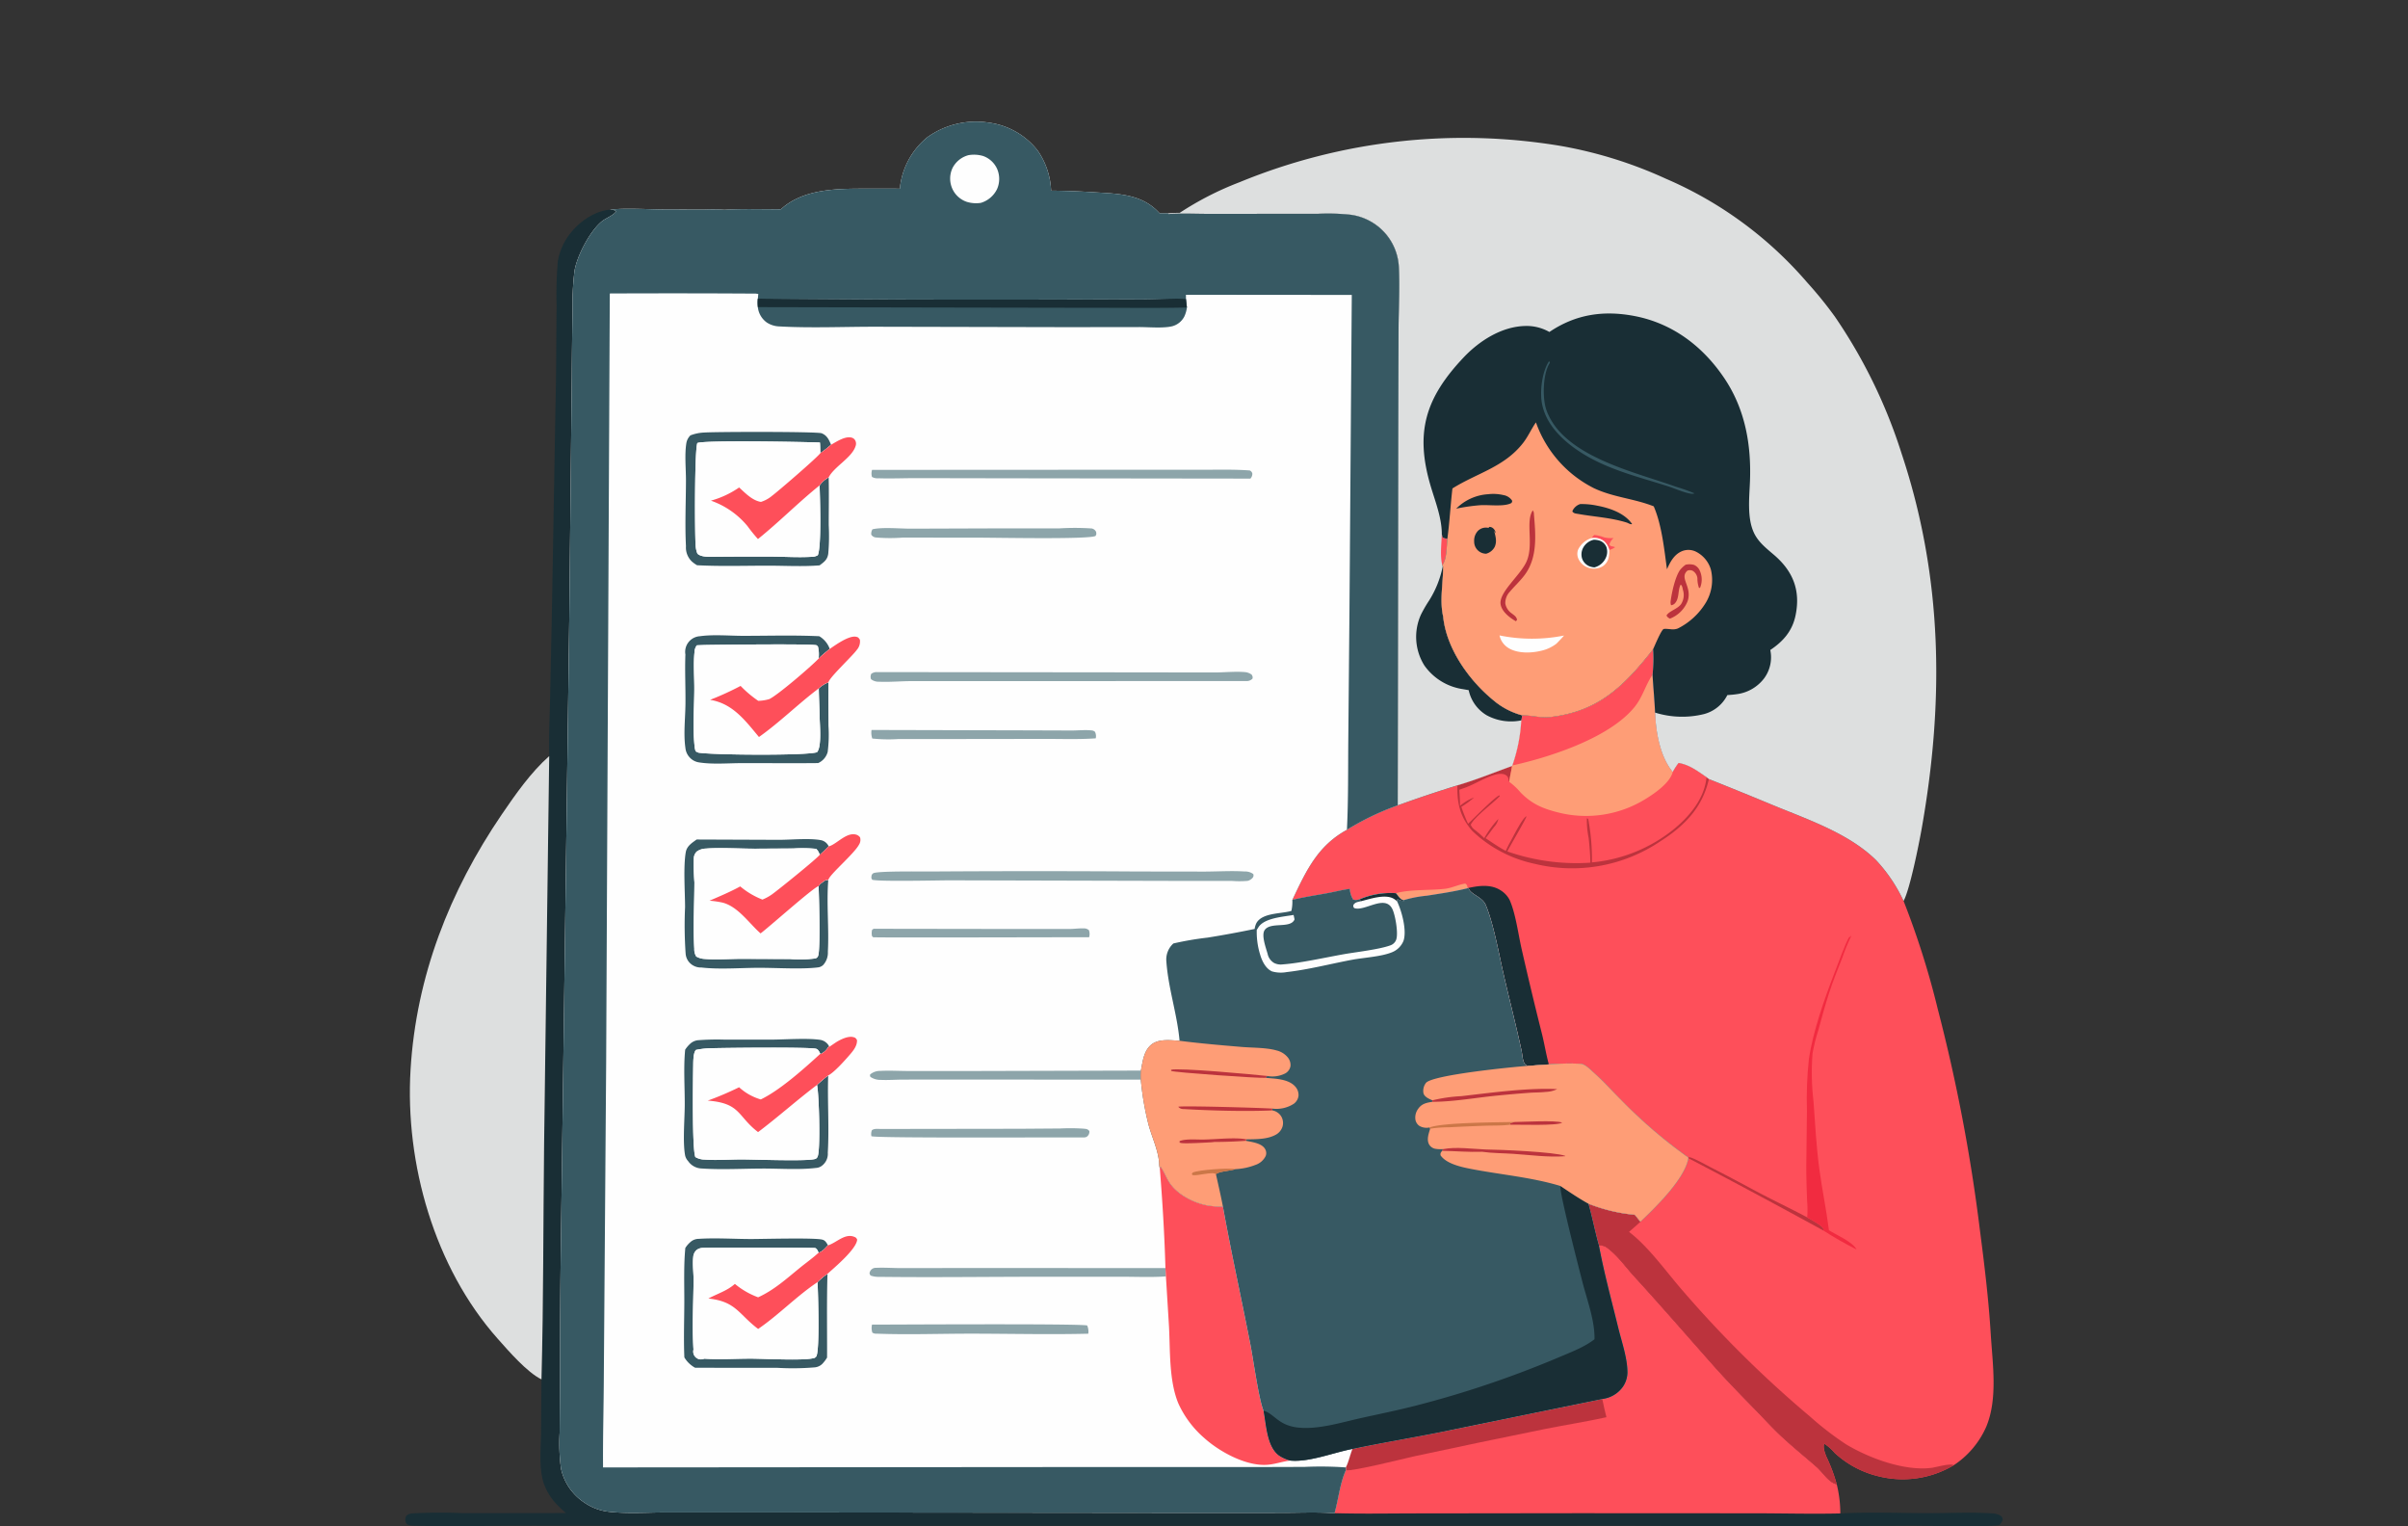 <svg xmlns="http://www.w3.org/2000/svg" xmlns:xlink="http://www.w3.org/1999/xlink" width="505" height="320" viewBox="0 0 505 320">
  <rect x="0" y="0" width="505" height="320" fill="#333333" stroke="none"/>
  <defs>
    <clipPath id="clip-path">
      <rect id="Rectángulo_412884" data-name="Rectángulo 412884" width="505" height="320" transform="translate(180 5678)" fill="#fff" stroke="#707070" stroke-width="1"/>
    </clipPath>
    <clipPath id="clip-path-2">
      <rect id="Rectángulo_412881" data-name="Rectángulo 412881" width="335" height="294.463" fill="none"/>
    </clipPath>
    <clipPath id="clip-path-3">
      <path id="Trazado_1001306" data-name="Trazado 1001306" d="M1697.073,979.936c-.541.528-2.728,6.531-3.121,7.545-2.111,5.443-4.5,12.246-5.351,18a79.182,79.182,0,0,0-.412,10.9l-.139,11.545c-.015,2.41.089,4.82.167,7.228a20.925,20.925,0,0,1,.046,3.306c-.011.081-.024.161-.036.242.643.4,3.228,1.733,3.387,2.367a1.36,1.36,0,0,1,.029.4,74.975,74.975,0,0,0,6.947,3.966c-.8-1.594-4.274-3.068-5.785-4.019-.54-4.3-1.445-8.56-2.019-12.856-.624-4.676-.881-9.414-1.217-14.118a52.444,52.444,0,0,1-.212-10.077,36.341,36.341,0,0,1,1.223-4.9c.707-2.615,1.409-5.2,2.248-7.781.826-2.539,1.788-4.915,2.761-7.385a40.89,40.89,0,0,1,1.769-4.339l-.176-.1a1.137,1.137,0,0,0-.111.083m.386-.168-.1.184.135.076c-.015-.211.029-.4-.12-.561Z" transform="translate(-1688.05 -979.466)" fill="none"/>
    </clipPath>
    <linearGradient id="linear-gradient" x1="-18.606" y1="1.867" x2="-18.595" y2="1.867" gradientUnits="objectBoundingBox">
      <stop offset="0" stop-color="#c8172f"/>
      <stop offset="1" stop-color="#f12b40"/>
    </linearGradient>
  </defs>
  <g id="Enmascarar_grupo_1098763" data-name="Enmascarar grupo 1098763" transform="translate(-180 -5678)" clip-path="url(#clip-path)">
    <g id="Grupo_1165780" data-name="Grupo 1165780" transform="translate(265 5703.537)">
      <g id="Grupo_1165775" data-name="Grupo 1165775">
        <g id="Grupo_1165774" data-name="Grupo 1165774" clip-path="url(#clip-path-2)">
          <path id="Trazado_1001299" data-name="Trazado 1001299" d="M30.176,220.52c-.092-3.95.089-7.956.183-11.908l.372-17.8.766-43.793c.176-6.976.138-13.952.235-20.929a81.987,81.987,0,0,1,.25-9.276,12.788,12.788,0,0,1,2.992-6.346c1.911-2.264,4.933-4.276,7.945-4.508.481.045.987-.046,1.3.334-.61.878-2.145,1.4-3.011,2.1-2.486,2.029-5.241,7.283-5.734,10.448a61.687,61.687,0,0,0-.4,8.43q-.115,6.9-.16,13.8l-.534,51.159L32.677,319.519q-.249,16.537-.234,33.075l-.074,9.782a40.33,40.33,0,0,0,.288,7.537,11.455,11.455,0,0,0,4.9,7.118,11.288,11.288,0,0,0,5.256,1.94c3.914.43,8.177.121,12.117.123H78.881l84.432.091,20.722-.008c3.6-.006,7.257-.167,10.843.084,5.835.169,11.7.051,17.538.048l33.63-.042,36.952.018c5.973.006,11.977.166,17.947.033,6.123-.324,12.388-.076,18.526-.062,4.057.01,9.2-.239,13.116.045a3.98,3.98,0,0,1,2,.513c.385.319.376.433.414.9a2.608,2.608,0,0,1-.7,1.029c-1.362.45-16.025.14-18.393.143q-29.136.186-58.272.019l-169.928.014-59.473-.052c-8.74-.019-17.544.228-26.274.025a3.944,3.944,0,0,1-1.507-.249.939.939,0,0,1-.42-.714,1.451,1.451,0,0,1,.254-1.185,2.017,2.017,0,0,1,1.147-.432,104.282,104.282,0,0,1,10.784-.046l21.482-.03a20.224,20.224,0,0,1-1.535-1.411,12.45,12.45,0,0,1-3.135-4.8c-1.066-3.321-.577-7.5-.555-10.954l.078-10.862c.434-16.382.359-32.806.55-49.195Z" transform="translate(0 -87.522)" fill="#192e35"/>
          <path id="Trazado_1001300" data-name="Trazado 1001300" d="M1175.091,1353.569a2.386,2.386,0,0,1,1.9.613c2.036,1.51,3.753,3.948,5.473,5.83,5.589,6.116,11.015,12.366,16.506,18.569,2.879,3.252,5.915,6.34,8.945,9.449,1.8,1.85,3.542,3.767,5.432,5.532,2.408,2.25,4.964,4.3,7.437,6.467,1.223,1.072,2.554,3.3,4.178,3.586a25.459,25.459,0,0,1,.756,6.134c-5.969.134-11.974-.027-17.946-.033l-36.952-.019-33.63.042c-5.84,0-11.7.122-17.538-.047.831-2.934,1.125-6.209,2.368-9v-.6c.6-1.158.884-2.637,1.391-3.876,6.25-1.322,12.57-2.349,18.833-3.611l33.555-6.865c.068-.01.136-.018.2-.031a6.145,6.145,0,0,0,4.181-2.622,5.436,5.436,0,0,0,.893-2.889c0-3-1.206-6.421-1.923-9.351-1.4-5.728-2.971-11.491-4.06-17.287" transform="translate(-924.771 -1117.954)" fill="#fe4f5a"/>
          <path id="Trazado_1001301" data-name="Trazado 1001301" d="M1134.642,1549.065c6.25-1.322,12.57-2.35,18.833-3.611l33.555-6.866c.256,1.286.552,2.555.872,3.827-4.223.93-8.5,1.6-12.742,2.439q-13.823,2.8-27.614,5.767c-2.017.446-12.908,3.19-14.3,2.915l0-.6c.6-1.158.884-2.637,1.391-3.876" transform="translate(-936.005 -1270.794)" fill="#bc333d"/>
          <path id="Trazado_1001302" data-name="Trazado 1001302" d="M33.1,894.821c-3.035-1.485-6.884-5.942-9.189-8.537C10.662,871.363,4.45,849.558,5.65,829.825c1.188-19.529,8.168-37.371,19.126-53.458,2.879-4.226,6.1-8.828,9.946-12.235l-1.071,81.495c-.191,16.389-.116,32.813-.55,49.195" transform="translate(-4.546 -631.133)" fill="#dddfdf"/>
          <path id="Trazado_1001303" data-name="Trazado 1001303" d="M1117,649.318c1.991-.032,3.8.581,5.87.349,10.2-1.147,15.562-6.594,21.572-14.2a32.513,32.513,0,0,1-.112,5.32c.144,2.65.414,5.307.527,7.955.159,4.108,1.021,9.195,3.7,12.46a15.59,15.59,0,0,1,1.232-1.9c2.308.4,3.962,1.7,5.862,2.986l.494.389q6.827,2.72,13.613,5.54c7.287,3,15.7,5.843,21.431,11.441a32.736,32.736,0,0,1,5.786,8.578,174.069,174.069,0,0,1,7.181,22.7q2.976,11.444,5.188,23.06T1213,757.355c.94,7.218,1.82,14.476,2.263,21.743.38,6.224,1.517,13.556-.974,19.449a18.631,18.631,0,0,1-6.762,7.989,20.926,20.926,0,0,1-15.872,2.317q-.636-.154-1.261-.348t-1.236-.427q-.611-.233-1.207-.505t-1.172-.581q-.577-.309-1.133-.654t-1.089-.724q-.533-.38-1.04-.792t-.988-.857a10.634,10.634,0,0,0-2.19-1.944c-.321.794.159,2.02.474,2.785a34.883,34.883,0,0,1,2.14,5.722c-1.624-.284-2.956-2.514-4.178-3.586-2.473-2.169-5.029-4.217-7.437-6.467-1.889-1.765-3.628-3.682-5.432-5.532-3.03-3.109-6.066-6.2-8.945-9.449-5.491-6.2-10.917-12.453-16.506-18.569-1.72-1.882-3.437-4.32-5.473-5.83a2.385,2.385,0,0,0-1.9-.613c-.835-2.894-1.38-5.874-2.215-8.775a34.541,34.541,0,0,0,9.747,2.334c.393.482.774.984,1.187,1.448,3.189-3.029,9.329-9.024,10.035-13.32l-.055-.16a104.025,104.025,0,0,1-14.14-12.154c-1.9-1.882-3.712-3.914-5.71-5.686-.687-.609-1.751-1.734-2.7-1.789a50.662,50.662,0,0,0-6.644.135l-4.277.3a2.781,2.781,0,0,1-.394-.1c-.84-.345-.867-2.195-1.043-3.007-1.18-5.446-2.578-10.844-3.824-16.275-.984-4.288-2.073-10.435-3.7-14.341-.7-1.667-3.024-2.178-3.535-3.353-.032-.073-.056-.15-.083-.225l-.141.059c-2.813.71-5.684,1.119-8.547,1.572a25.628,25.628,0,0,0-4.952.954c-.717-.173-1.09-.938-1.592-1.486a16.717,16.717,0,0,0-7.523,1.255,2.04,2.04,0,0,1-1.434.094,4.7,4.7,0,0,1-.689-2.25c-1.562.2-3.13.609-4.681.9-2.46.453-4.954.813-7.382,1.416,2.887-6.08,5.273-11.339,11.449-14.711a55.92,55.92,0,0,1,10.647-5.117q6.213-2.252,12.528-4.2c3.894-1.143,7.63-2.666,11.44-4.045l.085-.149a34.135,34.135,0,0,0,1.865-9.426Z" transform="translate(-882.765 -524.865)" fill="#fe4f5a"/>
          <path id="Trazado_1001304" data-name="Trazado 1001304" d="M1193.519,919.731c3.076-.837,7.041-.551,10.277-.917,1.455-.164,2.811-.875,4.271-1.1.427.241.4.525.543.974-2.813.711-5.684,1.12-8.547,1.573a25.616,25.616,0,0,0-4.952.954c-.717-.173-1.09-.938-1.592-1.486" transform="translate(-985.785 -757.986)" fill="#fe9d76"/>
          <path id="Trazado_1001305" data-name="Trazado 1001305" d="M1545.618,1247.511a1.525,1.525,0,0,1,.826.118c1.436.583,2.84,1.408,4.221,2.115,2.938,1.5,5.834,3.038,8.74,4.6,3.685,1.982,7.485,3.766,11.182,5.737.643.4,3.228,1.733,3.387,2.367a1.352,1.352,0,0,1,.029.4q-14.093-7.721-28.33-15.175Z" transform="translate(-1276.6 -1030.37)" fill="#bc333d"/>
        </g>
      </g>
      <g id="Grupo_1165777" data-name="Grupo 1165777" transform="translate(293.808 170.478)">
        <g id="Grupo_1165776" data-name="Grupo 1165776" clip-path="url(#clip-path-3)">
          <rect id="Rectángulo_412882" data-name="Rectángulo 412882" width="15.653" height="66.586" transform="matrix(0.997, -0.078, 0.078, 0.997, -5.128, 0.399)" fill="url(#linear-gradient)"/>
        </g>
      </g>
      <g id="Grupo_1165779" data-name="Grupo 1165779">
        <g id="Grupo_1165778" data-name="Grupo 1165778" clip-path="url(#clip-path-2)">
          <path id="Trazado_1001307" data-name="Trazado 1001307" d="M1281.026,920.933c2.239-.5,4.767-.812,6.789.525a5.15,5.15,0,0,1,1.844,2c1.249,2.791,1.812,7.177,2.513,10.27q2.054,9.033,4.316,18.016c.5,2.047.832,4.171,1.4,6.195l-4.277.3a2.782,2.782,0,0,1-.393-.1c-.84-.345-.867-2.194-1.043-3.007-1.18-5.446-2.578-10.844-3.824-16.275-.984-4.288-2.073-10.435-3.7-14.34-.7-1.667-3.024-2.178-3.536-3.353-.032-.073-.055-.15-.083-.225" transform="translate(-1058.061 -760.287)" fill="#192e35"/>
          <path id="Trazado_1001308" data-name="Trazado 1001308" d="M1425.463,1303.29a34.541,34.541,0,0,0,9.747,2.333c.393.482.773.984,1.186,1.448-.776.748-1.6,1.42-2.4,2.144.049.037.1.072.146.109,4.12,3.168,7.9,8.589,11.359,12.508a234,234,0,0,0,26.466,26.109,64.835,64.835,0,0,0,7.545,5.815c4.86,2.919,12.264,5.652,17.918,4.933,1-.127,3.849-1,4.685-.569a20.924,20.924,0,0,1-15.872,2.317q-.636-.154-1.26-.348t-1.236-.427q-.612-.233-1.207-.5t-1.172-.581q-.577-.309-1.133-.654t-1.089-.724q-.533-.379-1.04-.792t-.989-.857a10.643,10.643,0,0,0-2.19-1.944c-.321.794.159,2.02.474,2.785a34.882,34.882,0,0,1,2.139,5.722c-1.624-.285-2.955-2.514-4.178-3.586-2.473-2.17-5.029-4.218-7.437-6.467-1.889-1.765-3.628-3.682-5.432-5.532-3.03-3.109-6.066-6.2-8.945-9.449-5.491-6.2-10.918-12.453-16.507-18.569-1.72-1.882-3.437-4.32-5.473-5.83a2.384,2.384,0,0,0-1.9-.614c-.835-2.894-1.38-5.874-2.215-8.775" transform="translate(-1177.358 -1076.45)" fill="#bc333d"/>
          <path id="Trazado_1001309" data-name="Trazado 1001309" d="M1314.049,772.4c2.308.4,3.962,1.7,5.862,2.986l.494.389c-1.331,5.975-5.131,9.829-10.172,13.047a33.093,33.093,0,0,1-26.413,4.712,26.96,26.96,0,0,1-13.068-6.916c-2.512-2.907-3.193-5.735-3.085-9.527,3.894-1.143,7.63-2.665,11.44-4.045-.139,1.114-.472,2.217-.571,3.323a13.423,13.423,0,0,1,2.367,2.216c2.368,2.424,4.627,3.373,7.875,4.192a23.715,23.715,0,0,0,18.235-2.758c1.906-1.151,5.233-3.416,5.8-5.718a15.532,15.532,0,0,1,1.232-1.9" transform="translate(-1047.019 -637.965)" fill="#fe4f5a"/>
          <path id="Trazado_1001310" data-name="Trazado 1001310" d="M1279.108,776.112c-.139,1.114-.472,2.217-.571,3.324l-.1-.246c-.109-.518-.1-.832-.592-1.155-.882-.575-2.257-.156-3.143.172-2.025.751-3.816,1.927-5.887,2.609-.253.083-.5.183-.753.275.058,1.12.142,2.246.158,3.367a9.84,9.84,0,0,1,2.942-1.757,18.189,18.189,0,0,1-2.675,1.965,34.416,34.416,0,0,0,1.413,3.548c1.23-1.148,5.468-5.485,6.547-5.951l.125.131c-1.412,1.517-5.377,4.4-6.11,6.032a2.467,2.467,0,0,0,.716.966,22.814,22.814,0,0,1,2.114,1.838,21.149,21.149,0,0,1,2.963-4.04,3.564,3.564,0,0,1-.86,1.657c-.63.782-1.175,1.615-1.821,2.389,1.4.939,2.741,1.869,4.234,2.67a18.758,18.758,0,0,1,.97-1.941c.5-.895,2.574-5.085,3.37-5.315,0,.419-3.51,6.306-4.01,7.368a43.985,43.985,0,0,0,17.406,2.357c-.023-1.73-.17-3.489-.362-5.208a18.306,18.306,0,0,1-.367-4.046l.087-.053.2.182a45.314,45.314,0,0,1,.77,9.067,31.946,31.946,0,0,0,17.386-7.133c3.27-2.731,6.239-6.38,6.65-10.732l.494.389c-1.331,5.975-5.131,9.829-10.172,13.047a33.093,33.093,0,0,1-26.413,4.712,26.959,26.959,0,0,1-13.068-6.916c-2.512-2.907-3.193-5.735-3.085-9.526,3.894-1.143,7.63-2.666,11.44-4.045" transform="translate(-1047.019 -641.028)" fill="#bc333d"/>
          <path id="Trazado_1001311" data-name="Trazado 1001311" d="M1332.889,649.318c1.991-.032,3.8.581,5.87.349,10.2-1.147,15.562-6.594,21.572-14.2a32.541,32.541,0,0,1-.112,5.32c.144,2.65.414,5.307.527,7.955.159,4.108,1.021,9.195,3.7,12.46-.569,2.3-3.9,4.568-5.8,5.718a23.715,23.715,0,0,1-18.235,2.758c-3.248-.82-5.507-1.768-7.876-4.192a13.416,13.416,0,0,0-2.367-2.216c.1-1.107.432-2.21.571-3.323l.085-.149a34.148,34.148,0,0,0,1.864-9.426Z" transform="translate(-1098.649 -524.865)" fill="#fe9d76"/>
          <path id="Trazado_1001312" data-name="Trazado 1001312" d="M1336,649.318c1.991-.032,3.8.581,5.87.349,10.2-1.147,15.562-6.594,21.572-14.2a32.513,32.513,0,0,1-.111,5.32c-.063.1-.127.19-.189.287-1.327,2.063-1.919,4.4-3.5,6.391-5.088,6.408-17.247,10.432-25.119,12.23-.2.045-.392.078-.591.1a34.139,34.139,0,0,0,1.864-9.426Z" transform="translate(-1101.762 -524.865)" fill="#fe4f5a"/>
          <path id="Trazado_1001313" data-name="Trazado 1001313" d="M921.5,34.984a65.256,65.256,0,0,1,12.546-6.422,123.57,123.57,0,0,1,67.562-7.58,90.267,90.267,0,0,1,21.886,6.855A81.438,81.438,0,0,1,1053.1,49.581a82.966,82.966,0,0,1,5.853,7.226,108.993,108.993,0,0,1,13.928,28.58c8.674,26.018,8.981,52.016,4.207,78.855-.555,3.117-2.448,12.607-3.77,15.018a32.728,32.728,0,0,0-5.786-8.578c-5.733-5.6-14.143-8.437-21.431-11.441q-6.786-2.82-13.613-5.54l-.494-.389c-1.9-1.289-3.554-2.582-5.862-2.986a15.522,15.522,0,0,0-1.232,1.9c-2.681-3.265-3.543-8.352-3.7-12.46-.112-2.648-.382-5.3-.527-7.955a32.513,32.513,0,0,0,.112-5.32c-6.011,7.6-11.376,13.05-21.572,14.2-2.068.233-3.879-.381-5.87-.349l-.2,1.056a34.131,34.131,0,0,1-1.864,9.426l-.085.149c-3.811,1.38-7.546,2.9-11.44,4.045q-6.315,1.946-12.528,4.2l.129-79.135.054-21.349c.034-4.074.275-8.216.064-12.28a11.592,11.592,0,0,0-4.071-8.382,11.754,11.754,0,0,0-6.046-2.693,44.427,44.427,0,0,0-6.839-.2l-10.5.008-12.857.006c-2.665-.01-5.38-.139-8.039.034l-.049-.155c.815-.063,1.608-.1,2.426-.086" transform="translate(-759.103 -15.888)" fill="#dddfdf"/>
          <path id="Trazado_1001314" data-name="Trazado 1001314" d="M1248.1,496.642l.168.716a2.651,2.651,0,0,0,1,.266c-.161,1.539-.082,4.288-1.073,5.524-.495-1.966-.149-4.464-.1-6.506" transform="translate(-1030.728 -410.2)" fill="#fe4f5a"/>
          <path id="Trazado_1001315" data-name="Trazado 1001315" d="M1223.586,535.461l.08-.013c.038,3.411-.768,7.168.008,10.515.656,6.665,5.353,13.3,10.4,17.459a15.57,15.57,0,0,0,6.186,3.284l-.2,1.056a10.719,10.719,0,0,1-7.264-1.076,8.083,8.083,0,0,1-3.768-5.263q-.567-.093-1.132-.2a12.021,12.021,0,0,1-8.156-4.967,11.293,11.293,0,0,1-.718-10.671,28.15,28.15,0,0,1,1.733-2.99,21.06,21.06,0,0,0,2.832-7.135" transform="translate(-1006.02 -442.252)" fill="#192e35"/>
          <path id="Trazado_1001316" data-name="Trazado 1001316" d="M1253.267,234.811c5.512-3.727,11.377-4.6,17.912-3.338,7.981,1.545,14.325,6.386,18.805,13.068,4.331,6.458,5.643,13.87,5.354,21.525-.127,3.38-.639,7.65.808,10.8.918,2,2.624,3.3,4.25,4.7,3.992,3.423,5.576,7.453,4.5,12.663-.677,3.282-2.587,5.449-5.3,7.262a7.433,7.433,0,0,1-1.232,5.86,8.567,8.567,0,0,1-5.826,3.4c-.643.1-1.3.145-1.95.193a7.675,7.675,0,0,1-4.864,3.973,19.073,19.073,0,0,1-10.292-.305c-.112-2.648-.383-5.3-.527-7.955a32.485,32.485,0,0,0,.112-5.32c-6.011,7.6-11.376,13.05-21.572,14.2-2.068.233-3.879-.381-5.87-.349a15.576,15.576,0,0,1-6.186-3.284c-5.047-4.156-9.744-10.794-10.4-17.459-.775-3.346.03-7.1-.007-10.515l-.081.013-.1-.262c.991-1.236.912-3.985,1.073-5.524a2.647,2.647,0,0,1-1-.266l-.169-.716,0-.27c-.064-3.295-1.394-6.63-2.326-9.77-3.33-11.224-1.149-18.464,6.895-26.982,3.314-3.508,8.032-6.523,13-6.607a9.626,9.626,0,0,1,5,1.263" transform="translate(-1013.336 -190.735)" fill="#192e35"/>
          <path id="Trazado_1001317" data-name="Trazado 1001317" d="M1370.238,288.218l.158.371c-.091.152-.184.3-.265.461-1.2,2.319-1.314,7.067-.457,9.462,3.472,9.7,18.471,12.925,27.131,16.054a39.21,39.21,0,0,1,3.909,1.389,1.358,1.358,0,0,1-.26.088c-1.058.13-3.935-1.127-5.039-1.483-6.352-2.048-12.849-3.536-18.542-7.192-3.663-2.352-7.214-5.667-8.111-10.112-.529-2.621-.017-6.8,1.476-9.039" transform="translate(-1130.359 -238.053)" fill="#375963"/>
          <path id="Trazado_1001318" data-name="Trazado 1001318" d="M1250.857,375.947c5.174-3.245,10.873-4.463,14.821-9.547,1.061-1.367,1.712-2.916,2.686-4.3a24.611,24.611,0,0,0,12.14,13.785c4.044,1.928,8.477,2.188,12.562,3.817,1.694,3.9,2.194,8.992,2.779,13.193.663-1.534,1.5-3.1,3.134-3.785a3.562,3.562,0,0,1,2.965.112,6.125,6.125,0,0,1,3.1,3.707,9.268,9.268,0,0,1-1,6.887,14.435,14.435,0,0,1-5.769,5.422c-.065.031-.129.066-.2.094a2.949,2.949,0,0,1-1.395.142c-.277-.014-1.393-.171-1.6-.006-.565.457-1.77,3.386-2.151,4.213-6.01,7.6-11.376,13.05-21.572,14.2-2.068.233-3.879-.381-5.87-.349a15.57,15.57,0,0,1-6.186-3.283c-5.047-4.156-9.745-10.794-10.4-17.459-.776-3.346.03-7.1-.007-10.514l-.081.013-.1-.262c.991-1.236.912-3.985,1.073-5.524.479-3.506.652-7.036,1.065-10.547" transform="translate(-1031.25 -299.072)" fill="#fe9d76"/>
          <path id="Trazado_1001319" data-name="Trazado 1001319" d="M1429.075,498.416l.6-.662a7.76,7.76,0,0,1,2.09.505,6.661,6.661,0,0,0,1.989.133,2.834,2.834,0,0,0-.9,1.361c.237.289.174.3.564.387a2.892,2.892,0,0,1,.643.18,4.222,4.222,0,0,1-1.224.585,3.692,3.692,0,0,0-1.1-1.861,3.447,3.447,0,0,0-2.66-.628" transform="translate(-1180.342 -411.119)" fill="#fe4f5a"/>
          <path id="Trazado_1001320" data-name="Trazado 1001320" d="M1272.866,448.371a9.3,9.3,0,0,1,3.288.18,2.721,2.721,0,0,1,1.768,1.094c.116.241.014.318-.075.545-1.477.87-4.83.348-6.607.483a39.433,39.433,0,0,0-5,.72,10.313,10.313,0,0,1,6.626-3.023" transform="translate(-1045.848 -370.276)" fill="#192e35"/>
          <path id="Trazado_1001321" data-name="Trazado 1001321" d="M1291.023,488.012a1.217,1.217,0,0,1,.7.223,1.651,1.651,0,0,1,.641,1.139l-.318-.539c.253,1.169.609,2.12.125,3.319a2.857,2.857,0,0,1-1.821,1.486,2.531,2.531,0,0,1-2.511-2.593,2.976,2.976,0,0,1,.784-2.193,2.378,2.378,0,0,1,2.042-.662l.205.009Z" transform="translate(-1063.681 -403.073)" fill="#192e35"/>
          <path id="Trazado_1001322" data-name="Trazado 1001322" d="M1407.852,460.48a15.623,15.623,0,0,1,3.577.338c2.613.489,5.75,1.547,7.319,3.854-.315.12-.753-.167-1.066-.295-3.351-1.056-6.775-1.21-10.2-1.821-.522-.093-.954-.083-1.266-.523a1.87,1.87,0,0,1,.061-.205,2.7,2.7,0,0,1,1.573-1.348" transform="translate(-1161.463 -380.324)" fill="#192e35"/>
          <path id="Trazado_1001323" data-name="Trazado 1001323" d="M1326.365,468.116a1.268,1.268,0,0,1,.24.827c.361,4.227.79,8.944-1.854,12.6-.944,1.3-2.147,2.384-3.179,3.612a3.407,3.407,0,0,0-.966,2.513,3.206,3.206,0,0,0,1.375,2.073c.52.4.939.652,1.092,1.314l-.253.311c-.085-.05-.171-.1-.255-.151-1.2-.731-2.652-1.887-2.936-3.332-.5-2.562,4.2-6.159,5.46-9.118,1.512-3.543-.312-8.332,1.277-10.644" transform="translate(-1089.913 -386.639)" fill="#bc333d"/>
          <path id="Trazado_1001324" data-name="Trazado 1001324" d="M1523.658,533.153a3.76,3.76,0,0,1,1.734.036,2.321,2.321,0,0,1,1.231,1.239,4.47,4.47,0,0,1,.056,3.544l-.224.077a5.947,5.947,0,0,1-.343-2.067,2.09,2.09,0,0,0-.976-1.542,1.352,1.352,0,0,0-1.127-.031c-1.771,1.575,1.057,3.295.058,6.371a6.5,6.5,0,0,1-3.722,3.687c-.389-.233-.5-.273-.713-.666.562-.957,2.29-1.329,3.056-2.38a3.509,3.509,0,0,0,.385-2.995c-.081-.4-.125-.865-.473-1.1-.613,1.166-.263,2.8-1.127,3.829a1.237,1.237,0,0,1-.885.494,1.8,1.8,0,0,1-.084-.877c.228-1.749.919-4.985,1.943-6.479a5.771,5.771,0,0,1,1.211-1.145" transform="translate(-1255.137 -440.286)" fill="#bc333d"/>
          <path id="Trazado_1001325" data-name="Trazado 1001325" d="M1318.412,618.763a34.157,34.157,0,0,0,13.534.021c-.489.586-1.039,1.129-1.564,1.682a8.03,8.03,0,0,1-2.944,1.443c-2.187.586-5.193.715-7.166-.518a4.122,4.122,0,0,1-1.859-2.63" transform="translate(-1088.94 -511.066)" fill="#fefefe"/>
          <path id="Trazado_1001326" data-name="Trazado 1001326" d="M1415.181,501.454a3.447,3.447,0,0,1,2.66.628,3.692,3.692,0,0,1,1.1,1.861,5.933,5.933,0,0,1-.124,1.582,2.943,2.943,0,0,1-1.315,1.867,3.613,3.613,0,0,1-2.7.335,3.447,3.447,0,0,1-.686-.248,3.407,3.407,0,0,1-.319-.177,3.461,3.461,0,0,1-.3-.21,3.4,3.4,0,0,1-.275-.24,3.328,3.328,0,0,1-.248-.268,3.371,3.371,0,0,1-.218-.293,3.426,3.426,0,0,1-.186-.314,2.536,2.536,0,0,1-.18-2.076,4.706,4.706,0,0,1,2.783-2.446" transform="translate(-1166.448 -414.157)" fill="#fefefe"/>
          <path id="Trazado_1001327" data-name="Trazado 1001327" d="M1419.759,503.477a4.1,4.1,0,0,1,1.3.219,2.4,2.4,0,0,1,1.349,1.335,3.031,3.031,0,0,1-.156,2.282,3.584,3.584,0,0,1-2.367,1.964,3.7,3.7,0,0,1-.971-.2,2.743,2.743,0,0,1-1.607-1.627,2.942,2.942,0,0,1,.185-2.232,3.373,3.373,0,0,1,2.266-1.738" transform="translate(-1170.506 -415.846)" fill="#192e35"/>
          <path id="Trazado_1001328" data-name="Trazado 1001328" d="M257.144,14.022A15.839,15.839,0,0,1,262.9,3.247,17.529,17.529,0,0,1,275.845.183a15.6,15.6,0,0,1,10.189,5.832,15.871,15.871,0,0,1,2.83,8.422q4.588.05,9.166.351c4.908.307,9.733.359,13.359,4.141l.24.256,1.767,0,.049.155c2.658-.173,5.374-.044,8.039-.034l12.857-.006,10.5-.008a44.447,44.447,0,0,1,6.839.2,11.756,11.756,0,0,1,6.046,2.693,11.591,11.591,0,0,1,4.071,8.382c.211,4.064-.03,8.206-.064,12.28l-.054,21.349-.128,79.135a55.9,55.9,0,0,0-10.647,5.117c-6.176,3.373-8.562,8.632-11.449,14.711,2.428-.6,4.922-.963,7.382-1.416,1.552-.286,3.119-.692,4.681-.9a4.709,4.709,0,0,0,.689,2.25A2.042,2.042,0,0,0,353.64,163a16.715,16.715,0,0,1,7.523-1.255c.5.548.875,1.313,1.592,1.486a25.622,25.622,0,0,1,4.952-.954c2.863-.453,5.733-.862,8.547-1.572l.141-.059c.027.075.051.152.083.225.511,1.175,2.839,1.686,3.535,3.353,1.631,3.906,2.719,10.053,3.7,14.34,1.246,5.431,2.644,10.829,3.824,16.275.176.813.2,2.662,1.043,3.007a2.762,2.762,0,0,0,.394.1l4.277-.3a50.676,50.676,0,0,1,6.644-.135c.949.055,2.013,1.18,2.7,1.789,2,1.772,3.811,3.8,5.71,5.686a104.014,104.014,0,0,0,14.139,12.154l.055.16c-.706,4.3-6.846,10.291-10.035,13.32-.413-.464-.794-.966-1.186-1.448a34.531,34.531,0,0,1-9.747-2.334c.835,2.9,1.38,5.881,2.215,8.775,1.089,5.8,2.658,11.559,4.06,17.287.717,2.93,1.923,6.352,1.924,9.351a5.437,5.437,0,0,1-.893,2.888,6.144,6.144,0,0,1-4.181,2.622c-.067.013-.135.021-.2.031L370.9,274.66c-6.263,1.262-12.584,2.289-18.833,3.611-.507,1.239-.791,2.718-1.392,3.876v.6c-1.243,2.788-1.537,6.063-2.367,9-3.585-.252-7.246-.091-10.843-.084l-20.722.008-84.432-.091H208.354c-3.94,0-8.2.308-12.117-.123a11.289,11.289,0,0,1-5.256-1.94,11.455,11.455,0,0,1-4.9-7.118,40.331,40.331,0,0,1-.288-7.538l.074-9.782q-.015-16.539.234-33.075l1.706-127.278.534-51.159q.046-6.9.16-13.8a61.69,61.69,0,0,1,.4-8.43c.494-3.166,3.248-8.419,5.734-10.448.867-.707,2.4-1.225,3.011-2.1-.317-.38-.822-.29-1.3-.334,2.715-.44,8.533-.072,11.494-.067l8.422.017a38.425,38.425,0,0,1,4.111.044c3.912-.243,7.907-.075,11.829-.108,4.753-4.366,11.974-4.322,18.01-4.322,2.308,0,4.623-.03,6.93.015" transform="translate(-153.429 0)" fill="#fefefe"/>
          <path id="Trazado_1001329" data-name="Trazado 1001329" d="M562.351,971.769l30.837.045,10.09,0c1.055,0,2.136-.163,3.181-.124a1.535,1.535,0,0,1,1.035.373,2.313,2.313,0,0,1,.039,1.488c-4.579-.025-44.953.111-45.275-.006-.1-.037-.163-.146-.245-.219a2.676,2.676,0,0,1,.024-1.355Z" transform="translate(-464.13 -802.564)" fill="#8da5aa"/>
          <path id="Trazado_1001330" data-name="Trazado 1001330" d="M563.428,1212.585l29.152-.04,8.424-.061a42.521,42.521,0,0,1,4.856.035c.594.064.892.045,1.258.514a1.315,1.315,0,0,1-.316.976c-.37.44-.839.339-1.356.358-4.667-.061-43.23.185-44.036-.266a2.05,2.05,0,0,1,.108-1.26c.484-.383,1.317-.257,1.911-.255" transform="translate(-463.656 -1001.403)" fill="#8da5aa"/>
          <path id="Trazado_1001331" data-name="Trazado 1001331" d="M561.6,732.67l32.18.077,9.783.033c1.336,0,2.806-.158,4.123-.023a1.229,1.229,0,0,1,.761.283,2,2,0,0,1,.17,1.383c-3.567.252-7.246.109-10.825.119l-20.08.027-10.606.008a32.388,32.388,0,0,1-5.348-.115,3.715,3.715,0,0,1-.156-1.791" transform="translate(-463.823 -605.147)" fill="#8da5aa"/>
          <path id="Trazado_1001332" data-name="Trazado 1001332" d="M561.969,1448.717c4.021,0,44.244-.24,45.124.187a3.16,3.16,0,0,1,.231,1.719c-8.2.2-16.465-.007-24.676-.01-6.55,0-13.183.246-19.724,0a1.393,1.393,0,0,1-.886-.219,3.157,3.157,0,0,1-.068-1.676" transform="translate(-464.092 -1196.511)" fill="#8da5aa"/>
          <path id="Trazado_1001333" data-name="Trazado 1001333" d="M586.065,489.274l14.9-.01a52.767,52.767,0,0,1,6.734.022,1.294,1.294,0,0,1,.922.729c.051.439.085.478-.138.85-1.575.736-20.586.345-24.158.349l-16.227-.021a34.994,34.994,0,0,1-5.65-.018,1.294,1.294,0,0,1-.983-.586,1.764,1.764,0,0,1,.252-1.13c2.105-.488,5.7-.13,8-.13Z" transform="translate(-463.741 -404.015)" fill="#8da5aa"/>
          <path id="Trazado_1001334" data-name="Trazado 1001334" d="M616.645,1144.862l-37.772-.016-12.021.007c-1.547,0-3.134.132-4.674.063a3.742,3.742,0,0,1-2.095-.538c-.278-.222-.185-.111-.25-.506.043-.056.08-.116.128-.167a3.189,3.189,0,0,1,2.083-.673c1.937-.11,3.955.021,5.9.022l13.23,0,35.492-.094a12.5,12.5,0,0,0-.021,1.906" transform="translate(-462.392 -944.022)" fill="#8da5aa"/>
          <path id="Trazado_1001335" data-name="Trazado 1001335" d="M621.487,1382.286c-2.925.214-5.925.077-8.858.074l-14.533,0c-12.24-.024-24.508.169-36.743.02a4.956,4.956,0,0,1-1.656-.222c-.275-.1-.26-.248-.372-.5a1.307,1.307,0,0,1,1.35-1.168c1.753-.081,3.571.055,5.332.055l13.269-.017,42.108.012Z" transform="translate(-461.973 -1140.192)" fill="#8da5aa"/>
          <path id="Trazado_1001336" data-name="Trazado 1001336" d="M561.826,419.133l50.846-.028,17.851.005c3.487.009,7.038-.11,10.515.144a.921.921,0,0,1,.538.651,1.479,1.479,0,0,1-.4,1.056l-51.591-.065-18.364-.033c-2.663-.006-5.365.121-8.022.029a2.36,2.36,0,0,1-1.388-.282,2.576,2.576,0,0,1,.016-1.478" transform="translate(-463.94 -346.147)" fill="#8da5aa"/>
          <path id="Trazado_1001337" data-name="Trazado 1001337" d="M561.932,662.653l54.988.057,15.834.021c2.056,0,4.314-.252,6.338-.079a2.721,2.721,0,0,1,1.482.555c.178.39.235.426.141.836a1.746,1.746,0,0,1-1.041.485l-52.777.016-17.627,0c-2.268,0-4.6.233-6.856.126a2.531,2.531,0,0,1-1.693-.536,1.486,1.486,0,0,1,.052-1.115,1.869,1.869,0,0,1,1.158-.369" transform="translate(-463.055 -547.266)" fill="#8da5aa"/>
          <path id="Trazado_1001338" data-name="Trazado 1001338" d="M574.4,902.782q21.375-.138,42.751,0l14.318.02c2.75-.01,5.6-.2,8.336-.019a2.837,2.837,0,0,1,1.807.528.755.755,0,0,1-.155.826,2.014,2.014,0,0,1-1.012.61,19.605,19.605,0,0,1-3.347.009l-8.593.008-50.545-.128c-2.257,0-14.906.3-16.263-.124l-.172-.377c.035-.434,0-.675.376-.965.7-.54,10.89-.362,12.5-.388" transform="translate(-463.788 -745.587)" fill="#8da5aa"/>
          <path id="Trazado_1001339" data-name="Trazado 1001339" d="M364.43,645.371c-5.306.058-10.619,0-15.926.009-2.907,0-6.213.305-9.073-.154a3.305,3.305,0,0,1-1.886-.968,3.4,3.4,0,0,1-.961-2.054c-.426-2.9-.023-6.274.01-9.215.039-3.451-.148-6.935-.014-10.38a3.289,3.289,0,0,1,3.032-3.836c2.871-.4,6.183-.084,9.1-.084,5.3,0,10.651-.164,15.939.083a5.1,5.1,0,0,1,2.2,2.659c-.785.665-1.623,1.314-2.344,2.046a6.619,6.619,0,0,0-.126-2.516c-.1-.094-.168-.226-.29-.283-.762-.354-20.648-.11-23.017-.072q-1.054.023-2.107.075a2.584,2.584,0,0,0-.485,1.494c-.254,2.508-.017,5.219-.032,7.756-.022,3.785-.36,8.084.047,11.817.029.268.106,1.1.358,1.234.05.026.387.152.446.174l-.118.009c2.953.528,22.658.667,24.976-.062,1.061-1.089.59-5.82.569-7.44-.026-1.988-.147-3.974-.173-5.96a6.433,6.433,0,0,1,2.017-1.266q-.02,4.572.009,9.144a28.516,28.516,0,0,1-.162,5.46,3.569,3.569,0,0,1-1.993,2.327" transform="translate(-277.84 -510.908)" fill="#375963"/>
          <path id="Trazado_1001340" data-name="Trazado 1001340" d="M335.948,1107.095a6.476,6.476,0,0,1,1.151-1.332,2.84,2.84,0,0,1,1.613-.662,52.551,52.551,0,0,1,5.6-.116l9.537,0c2.926-.005,7.736-.369,10.489.056a2.571,2.571,0,0,1,1.766,1.278,3.883,3.883,0,0,1-.726.986,3.9,3.9,0,0,1-1,.71l-.083-.06c-.217-.409-.412-.9-.888-1.049-1.269-.388-19.791-.2-22.31-.1a16.139,16.139,0,0,0-2.884.34c-.563.543-.565,2.368-.577,3.167-.045,2.943-.263,17.482.445,19.292a3.869,3.869,0,0,0,1.963.533c2.581.189,5.258-.036,7.854-.029,2.713.007,13.215.405,15.15-.061a.808.808,0,0,0,.678-.553c.63-1.255.3-13.232-.128-15a28.357,28.357,0,0,1,2.344-1.986c-.182,5.38.237,10.832-.083,16.184a3.109,3.109,0,0,1-1.114,2.637,2.227,2.227,0,0,1-1.361.555c-3.567.424-7.5.121-11.1.13-4.3.011-8.787.277-13.075-.025a3.567,3.567,0,0,1-2.639-1.536,2.635,2.635,0,0,1-.624-1.151c-.531-2.8-.1-7.6-.086-10.568.019-3.831-.277-7.821.087-11.631" transform="translate(-277.257 -912.533)" fill="#375963"/>
          <path id="Trazado_1001341" data-name="Trazado 1001341" d="M338.906,864.222l17.338.067c2.536-.005,6.492-.4,8.865.1a2.313,2.313,0,0,1,1.481,1.254,23.973,23.973,0,0,1-1.888,1.813,2.462,2.462,0,0,0-.746-1.272,28.494,28.494,0,0,0-4.735-.081l-7.95.048c-3.048.01-7.564-.267-10.429-.023a3.412,3.412,0,0,0-1.917.625,2.045,2.045,0,0,0-.613,1.3,45.351,45.351,0,0,0,.118,5.152c-.015,4.611-.29,9.348-.028,13.944a2.855,2.855,0,0,0,.418,1.615,3.955,3.955,0,0,0,1.8.506c2.575.2,5.273-.028,7.863-.022l10.018.038a23.736,23.736,0,0,0,5.206-.116.8.8,0,0,0,.659-.537c.523-1.1.2-12.721.1-14.637a2.424,2.424,0,0,1,.716-.724c.457-.339.759-.633,1.328-.568-.406,4.983.18,10.048-.088,15.036a3.838,3.838,0,0,1-.99,2.8,1.923,1.923,0,0,1-1.106.5c-3.4.419-8.6.082-12.26.082-3.8,0-8.441.378-12.158-.063a3.239,3.239,0,0,1-2.677-1.233,3.118,3.118,0,0,1-.633-1.621,84.081,84.081,0,0,1-.123-9.813c-.012-3.2-.383-8.485.146-11.506.228-1.3,1.282-1.941,2.278-2.663" transform="translate(-277.803 -713.732)" fill="#375963"/>
          <path id="Trazado_1001342" data-name="Trazado 1001342" d="M336.024,1347.186a5.426,5.426,0,0,1,1.344-1.473,2.664,2.664,0,0,1,1.481-.46c3.594-.229,7.336.035,10.947.039,2.569,0,13.235-.3,14.932.12.669.166.9.647,1.226,1.2-.495.52-1.233,1.4-1.951,1.534-.2-.36-.343-.878-.784-.976-.261-.058-22.564-.136-23.706-.013a2.154,2.154,0,0,0-1.192.5,2.2,2.2,0,0,0-.629,1.418c-.18,1.617.094,3.364.076,5.005-.052,4.755-.32,9.665-.023,14.4a1.634,1.634,0,0,0,2.256,1.9c3.256.228,6.645-.021,9.915-.008,2.665.011,10.7.443,12.917-.082a.871.871,0,0,0,.689-.432c.72-1.384.36-13.29.237-15.528a12.635,12.635,0,0,1,2.089-1.739c-.178,5.842-.062,11.708-.088,17.554a7.2,7.2,0,0,1-1.027,1.351,2.629,2.629,0,0,1-1.514.7,55.56,55.56,0,0,1-7.9.1l-17.227-.011a5.9,5.9,0,0,1-2.26-2.176c-.167-3.837-.021-7.738-.01-11.581.01-3.76-.141-7.594.209-11.337" transform="translate(-277.309 -1111.032)" fill="#375963"/>
          <path id="Trazado_1001343" data-name="Trazado 1001343" d="M339.93,401.535a6.891,6.891,0,0,1-1.09-.783,4.056,4.056,0,0,1-1.23-3.2c-.232-4.541-.013-9.191,0-13.743.006-2.473-.309-5.458.085-7.88a2.968,2.968,0,0,1,.854-1.62,8.949,8.949,0,0,1,2.888-.594c2.456-.176,23.727-.214,24.636.155,1.147.467,1.511,1.353,1.973,2.413a26.2,26.2,0,0,1-2.253,1.761c-.022-.742-.028-1.488-.083-2.228-2.936-.133-24.5-.532-25.713.107-.588,1.558-.55,18.8-.358,21.466a5.52,5.52,0,0,0,.372,1.715c.694.691,2.118.661,3.05.661q6.267-.061,12.533-.038c2.722.02,5.542.208,8.254.054a2.6,2.6,0,0,0,1.412-.34c.813-1.941.453-12,.377-14.645a5.793,5.793,0,0,1,1.9-1.682c.081,3.331.01,6.683.012,10.017a42.35,42.35,0,0,1-.1,6c-.182,1.245-.854,1.72-1.818,2.434-3.533.288-7.222.066-10.773.066-4.955,0-9.976.163-14.923-.092" transform="translate(-278.751 -308.559)" fill="#375963"/>
          <path id="Trazado_1001344" data-name="Trazado 1001344" d="M424.563,213.023q30.9.271,61.8.19l19.139-.047c2.929-.018,5.919-.211,8.842-.1l.207,1.824a6.5,6.5,0,0,1-.531,1.855,4,4,0,0,1-2.551,2.069c-1.86.463-5.009.168-7,.174l-14.935.02-39.925-.09c-6.819-.017-13.749.308-20.552-.066a5.113,5.113,0,0,1-2.58-.8,4.564,4.564,0,0,1-1.914-3.237,8.446,8.446,0,0,1-.008-1.787" transform="translate(-350.631 -175.946)" fill="#375963"/>
          <path id="Trazado_1001345" data-name="Trazado 1001345" d="M424.563,213.023q30.9.271,61.8.19l19.139-.047c2.929-.018,5.919-.211,8.842-.1l.207,1.824c-6.263.14-12.542.053-18.807.057l-32.149-.056-39.029-.081a8.446,8.446,0,0,1-.008-1.787" transform="translate(-350.631 -175.946)" fill="#192e35"/>
          <path id="Trazado_1001346" data-name="Trazado 1001346" d="M374.776,1344.189c.056-.016.113-.028.167-.047,1.7-.587,3.482-2.572,5.44-1.687.349.158.326.218.513.525-.1,1.916-4.522,5.666-5.958,6.955l-.27.24a12.62,12.62,0,0,0-2.089,1.739c.123,2.239.483,14.145-.237,15.528a.872.872,0,0,1-.689.432c-2.213.525-10.252.092-12.917.081-3.27-.013-6.659.236-9.915.008a1.634,1.634,0,0,1-2.256-1.9c-.3-4.737-.029-9.646.023-14.4.018-1.641-.255-3.388-.076-5a2.2,2.2,0,0,1,.629-1.418,2.151,2.151,0,0,1,1.192-.5c1.142-.123,23.445-.045,23.706.013.441.1.584.616.784.976.719-.134,1.457-1.014,1.951-1.534" transform="translate(-286.132 -1108.613)" fill="#fefefe"/>
          <path id="Trazado_1001347" data-name="Trazado 1001347" d="M390.272,1344.189c.056-.016.113-.028.167-.047,1.705-.587,3.482-2.572,5.44-1.687.349.158.326.218.513.525-.1,1.916-4.521,5.666-5.958,6.955l-.27.24a12.622,12.622,0,0,0-2.089,1.739c-4.376,2.917-8.1,6.833-12.449,9.811-4.087-3.066-4.612-5.77-10.437-6.379,1.9-1.025,3.908-1.6,5.559-3.063a16.551,16.551,0,0,0,4.874,2.809c3.362-1.528,5.989-3.932,8.83-6.241,1.283-1.042,2.655-2.006,3.868-3.129.719-.134,1.457-1.014,1.951-1.534" transform="translate(-301.628 -1108.613)" fill="#fe4f5a"/>
          <path id="Trazado_1001348" data-name="Trazado 1001348" d="M375.923,622.775c1.2-.81,3.976-2.84,5.517-2.549.482.091.532.235.8.611a2.659,2.659,0,0,1-.643,2.138c-.918,1.3-5.736,5.762-5.954,6.807a6.434,6.434,0,0,0-2.018,1.266c.026,1.986.147,3.972.173,5.96.021,1.62.492,6.351-.569,7.439-2.319.729-22.023.591-24.976.062l.118-.009c-.059-.022-.4-.148-.446-.175-.252-.134-.329-.966-.358-1.234-.406-3.733-.069-8.032-.047-11.817.015-2.537-.222-5.248.032-7.756a2.586,2.586,0,0,1,.485-1.494q1.053-.052,2.107-.075c2.37-.038,22.256-.282,23.017.072.123.057.194.189.29.283a6.623,6.623,0,0,1,.127,2.516c.721-.732,1.559-1.381,2.344-2.046" transform="translate(-286.907 -512.251)" fill="#fefefe"/>
          <path id="Trazado_1001349" data-name="Trazado 1001349" d="M392.319,622.775c1.2-.81,3.976-2.84,5.518-2.549.482.091.532.235.8.611a2.659,2.659,0,0,1-.643,2.138c-.918,1.3-5.736,5.762-5.954,6.807a6.435,6.435,0,0,0-2.018,1.266c-4.319,3.246-8.136,7.074-12.55,10.2-2.9-3.479-5.514-7.037-10.253-7.792a60.772,60.772,0,0,0,6.4-2.921,23.207,23.207,0,0,0,3.706,3.13,9.256,9.256,0,0,0,2.306-.361c1.787-.84,8.814-6.867,10.343-8.488.721-.732,1.559-1.381,2.344-2.046" transform="translate(-303.304 -512.251)" fill="#fe4f5a"/>
          <path id="Trazado_1001350" data-name="Trazado 1001350" d="M375.613,860.794a2.294,2.294,0,0,0,.287-.07c1.568-.6,3.5-2.882,5.411-2.392a1.518,1.518,0,0,1,.889.6,1.825,1.825,0,0,1-.218,1.5c-1.015,1.932-6.232,6.31-6.442,7.412-.569-.064-.871.229-1.328.568a2.424,2.424,0,0,0-.716.724c.1,1.916.418,13.542-.1,14.637a.8.8,0,0,1-.658.537,23.764,23.764,0,0,1-5.207.116l-10.018-.039c-2.59-.006-5.288.218-7.862.022a3.954,3.954,0,0,1-1.8-.507,2.853,2.853,0,0,1-.418-1.615c-.262-4.6.013-9.333.028-13.944a45.406,45.406,0,0,1-.118-5.152,2.046,2.046,0,0,1,.613-1.3,3.412,3.412,0,0,1,1.917-.624c2.865-.244,7.381.033,10.429.023l7.95-.047a28.448,28.448,0,0,1,4.735.08,2.465,2.465,0,0,1,.746,1.272,23.92,23.92,0,0,0,1.888-1.813" transform="translate(-286.826 -708.881)" fill="#fefefe"/>
          <path id="Trazado_1001351" data-name="Trazado 1001351" d="M391.543,860.794a2.292,2.292,0,0,0,.287-.07c1.568-.6,3.5-2.882,5.411-2.392a1.518,1.518,0,0,1,.889.6,1.825,1.825,0,0,1-.218,1.5c-1.015,1.932-6.232,6.31-6.442,7.412-.569-.064-.871.229-1.328.568a2.424,2.424,0,0,0-.716.724c-1.167.36-10.115,8.37-12.167,9.924-2.418-2.135-4.637-5.526-7.873-6.437a19.359,19.359,0,0,0-2.831-.419c2.171-.948,4.362-1.857,6.441-3a16.633,16.633,0,0,0,4.653,2.763,10.032,10.032,0,0,0,1.938-1.044c1.221-.855,9.336-7.4,10.067-8.326a23.919,23.919,0,0,0,1.888-1.813" transform="translate(-302.756 -708.881)" fill="#fe4f5a"/>
          <path id="Trazado_1001352" data-name="Trazado 1001352" d="M375.063,1104.246l.111.158,1.123-.763c.91-.625,2.683-1.546,3.836-1.261.5.123.545.213.81.614.081,1.274-.884,2.372-1.676,3.277-.959,1.1-3.1,3.514-4.363,4.157a28.375,28.375,0,0,0-2.344,1.986c.427,1.771.758,13.749.128,15a.807.807,0,0,1-.678.554c-1.935.467-12.437.068-15.15.061-2.6-.007-5.273.218-7.854.029a3.867,3.867,0,0,1-1.963-.533c-.708-1.81-.49-16.35-.445-19.292.012-.8.015-2.624.577-3.167a16.119,16.119,0,0,1,2.884-.34c2.518-.1,21.041-.284,22.31.1.476.146.671.639.888,1.049l.083.06a3.9,3.9,0,0,0,1-.711,3.882,3.882,0,0,0,.4-.464,3.832,3.832,0,0,0,.324-.521" transform="translate(-286.218 -910.465)" fill="#fefefe"/>
          <path id="Trazado_1001353" data-name="Trazado 1001353" d="M389.847,1104.246l.111.158,1.123-.763c.91-.625,2.683-1.546,3.836-1.261.5.123.545.213.81.614.081,1.274-.884,2.372-1.676,3.277-.959,1.1-3.1,3.514-4.363,4.157a28.375,28.375,0,0,0-2.344,1.986c-4.211,3.171-8.14,6.708-12.359,9.888-4.369-3.331-3.6-6.064-10.554-6.6a65.257,65.257,0,0,0,6.574-2.8,11.469,11.469,0,0,0,4.544,2.554c4.029-1.927,9.114-6.475,12.492-9.572l.083.06a3.9,3.9,0,0,0,1-.711,3.885,3.885,0,0,0,.726-.986" transform="translate(-301.002 -910.465)" fill="#fe4f5a"/>
          <path id="Trazado_1001354" data-name="Trazado 1001354" d="M377.611,381.645c1.125-.643,2.953-1.863,4.3-1.5a1.164,1.164,0,0,1,.708.495,1.427,1.427,0,0,1,.138,1.254c-.728,2.44-4.485,4.311-5.655,6.585a5.789,5.789,0,0,0-1.9,1.681c.076,2.642.436,12.7-.377,14.645a2.606,2.606,0,0,1-1.412.34c-2.712.154-5.532-.034-8.254-.054q-6.267-.023-12.533.038c-.932,0-2.356.03-3.05-.661a5.523,5.523,0,0,1-.372-1.715c-.192-2.669-.231-19.908.358-21.466,1.208-.639,22.777-.24,25.713-.107.055.741.062,1.486.083,2.228a26.235,26.235,0,0,0,2.253-1.761" transform="translate(-288.319 -313.924)" fill="#fefefe"/>
          <path id="Trazado_1001355" data-name="Trazado 1001355" d="M393.448,381.645c1.125-.643,2.953-1.863,4.3-1.5a1.164,1.164,0,0,1,.708.495,1.426,1.426,0,0,1,.138,1.254c-.728,2.44-4.485,4.311-5.655,6.585a5.79,5.79,0,0,0-1.9,1.681c-4.44,3.569-8.48,7.682-12.926,11.25a32.3,32.3,0,0,1-2.185-2.7,17.338,17.338,0,0,0-7.678-5.346,19.605,19.605,0,0,0,5.917-2.765c1.29,1.179,2.777,2.745,4.57,3.026a6.72,6.72,0,0,0,2.316-1.267c1.3-.966,9.574-8.1,10.139-8.951a26.248,26.248,0,0,0,2.253-1.761" transform="translate(-304.157 -313.924)" fill="#fe4f5a"/>
          <path id="Trazado_1001356" data-name="Trazado 1001356" d="M909.066,1259.105l.167-.3c.763,1.067,1.2,2.356,1.947,3.453,1.675,2.472,5.15,4.208,8.026,4.7a14.977,14.977,0,0,0,3.1.184c1.751,9.731,3.914,19.405,5.8,29.113.585,3.007,1.735,11.371,2.717,13.711.583,2.964.666,7.558,3.3,9.438a8.612,8.612,0,0,0,2.276,1.015c-1.7.2-3.3.823-5.034.9-4.4.189-9.807-2.783-12.976-5.636a21.087,21.087,0,0,1-5.446-7.291c-1.964-4.794-1.672-11.012-1.944-16.116l-.643-10.471-.1-1.745c-.2-6.971-.621-14-1.186-20.95" transform="translate(-750.841 -1039.707)" fill="#fe4f5a"/>
          <path id="Trazado_1001357" data-name="Trazado 1001357" d="M257.144,14.022A15.839,15.839,0,0,1,262.9,3.247,17.529,17.529,0,0,1,275.845.183a15.6,15.6,0,0,1,10.189,5.832,15.871,15.871,0,0,1,2.83,8.422q4.588.05,9.166.351c4.908.307,9.733.359,13.359,4.141l.24.256,1.767,0,.049.155c2.658-.173,5.374-.044,8.039-.034l12.857-.006,10.5-.008a44.447,44.447,0,0,1,6.839.2,11.756,11.756,0,0,1,6.046,2.693,11.591,11.591,0,0,1,4.071,8.382c.211,4.064-.03,8.206-.064,12.28l-.054,21.349-.128,79.135a55.9,55.9,0,0,0-10.647,5.117c.306-6.261.231-12.563.286-18.832l.248-27.393.484-65.921-34.777-.03v.852c-2.922-.112-5.913.081-8.841.1l-19.139.047q-30.9.081-61.8-.19l.089-.989-.521-.069q-15.309-.094-30.618-.025l-.763,161.234L195.062,263c-.027,6.379-.215,12.771-.164,19.148l103.438-.082,33.9.005,9.787-.03a73.816,73.816,0,0,1,8.651.109v.6c-1.243,2.788-1.537,6.063-2.367,9-3.585-.252-7.246-.091-10.843-.084l-20.722.008-84.432-.091H208.354c-3.94,0-8.2.308-12.117-.123a11.289,11.289,0,0,1-5.256-1.94,11.455,11.455,0,0,1-4.9-7.118,40.331,40.331,0,0,1-.288-7.538l.074-9.782q-.015-16.539.234-33.075l1.706-127.278.534-51.159q.046-6.9.16-13.8a61.69,61.69,0,0,1,.4-8.43c.494-3.166,3.248-8.419,5.734-10.448.867-.707,2.4-1.225,3.011-2.1-.317-.38-.822-.29-1.3-.334,2.715-.44,8.533-.072,11.494-.067l8.422.017a38.425,38.425,0,0,1,4.111.044c3.912-.243,7.907-.075,11.829-.108,4.753-4.366,11.974-4.322,18.01-4.322,2.308,0,4.623-.03,6.93.015" transform="translate(-153.429 0)" fill="#375963"/>
          <path id="Trazado_1001358" data-name="Trazado 1001358" d="M660.357,39.78a6.807,6.807,0,0,1,3.051.18,5.066,5.066,0,0,1,2.919,2.672,5.289,5.289,0,0,1,.008,4.248,5.528,5.528,0,0,1-3.421,2.909,6.587,6.587,0,0,1-2.939-.219,5.121,5.121,0,0,1-3.285-3.451,5.184,5.184,0,0,1-.12-.522,5.123,5.123,0,0,1-.066-.531,5.271,5.271,0,0,1-.01-.535,5.19,5.19,0,0,1,.5-2.067,5.258,5.258,0,0,1,3.361-2.685" transform="translate(-542.227 -32.786)" fill="#fefefe"/>
          <path id="Trazado_1001359" data-name="Trazado 1001359" d="M954.667,923.034l.141-.059c.027.075.051.151.083.225.511,1.174,2.839,1.686,3.535,3.353,1.631,3.906,2.719,10.053,3.7,14.341,1.246,5.431,2.644,10.829,3.824,16.275.176.813.2,2.662,1.043,3.007a2.775,2.775,0,0,0,.394.1l4.277-.3a50.641,50.641,0,0,1,6.644-.135c.949.055,2.013,1.179,2.7,1.789,2,1.772,3.811,3.8,5.71,5.686a104.012,104.012,0,0,0,14.139,12.154l.055.16c-.706,4.3-6.846,10.291-10.035,13.32-.413-.464-.794-.966-1.186-1.448a34.534,34.534,0,0,1-9.747-2.333c.835,2.9,1.38,5.881,2.215,8.775,1.089,5.8,2.658,11.559,4.06,17.287.717,2.93,1.923,6.352,1.924,9.351a5.437,5.437,0,0,1-.893,2.889,6.145,6.145,0,0,1-4.181,2.622c-.067.013-.135.02-.2.031l-33.555,6.865c-6.263,1.262-12.584,2.289-18.833,3.611-4.007.758-9.115,2.84-13.08,2.439a8.6,8.6,0,0,1-2.276-1.015c-2.631-1.88-2.714-6.474-3.3-9.438-.983-2.34-2.133-10.7-2.718-13.711-1.888-9.708-4.051-19.383-5.8-29.113a14.981,14.981,0,0,1-3.1-.185c-2.876-.49-6.351-2.226-8.026-4.7-.744-1.1-1.183-2.386-1.947-3.453l-.166.3a3.275,3.275,0,0,1-.123-.9c-.136-2.749-1.525-5.558-2.241-8.238a60.541,60.541,0,0,1-1.609-9.425,12.487,12.487,0,0,1,.022-1.907c.344-1.782.574-3.917,1.962-5.234,1.585-1.505,4.14-1.108,6.139-1.005-.49-5.542-2.366-11-2.762-16.572a4.524,4.524,0,0,1,1.465-3.825,64.67,64.67,0,0,1,7.159-1.226q4.963-.794,9.884-1.819a3.957,3.957,0,0,1,.388-1.266c1.239-2.106,4.98-1.895,7.11-2.461l.208-.058a8.623,8.623,0,0,0,.2-2.311c2.428-.6,4.922-.963,7.382-1.417,1.552-.286,3.119-.692,4.681-.9a4.709,4.709,0,0,0,.689,2.25,2.04,2.04,0,0,0,1.434-.094,16.715,16.715,0,0,1,7.523-1.255c.5.548.875,1.313,1.592,1.486a25.635,25.635,0,0,1,4.952-.954c2.863-.453,5.733-.862,8.547-1.572" transform="translate(-731.843 -762.33)" fill="#375963"/>
          <path id="Trazado_1001360" data-name="Trazado 1001360" d="M1047.475,930.305A16.714,16.714,0,0,1,1055,929.05c.5.548.875,1.313,1.591,1.486l.222.12a1.979,1.979,0,0,1-1.052-.193,1.523,1.523,0,0,0-.474-.109l-.035.4c.982,2.02,2.1,6.139,1.34,8.311a4.317,4.317,0,0,1-2.39,2.366c-2.283.941-5.885,1.113-8.376,1.579-4.518.844-9.149,2.064-13.71,2.58a6.762,6.762,0,0,1-3.078-.137c-1.348-.592-2.116-2.2-2.5-3.524a15.942,15.942,0,0,1-.708-5.193l.171-.262c.073-.115.142-.232.219-.345,1.279-1.9,5.23-2.139,7.333-2.517l.2.93c-.809,2.029-5.079.422-6.28,2.262-.717,1.1.312,3.8.633,4.972a2.9,2.9,0,0,0,1.377,1.914,3.1,3.1,0,0,0,1.806.286c3.592-.245,9.065-1.473,12.806-2.133,2.586-.456,7.534-1.008,9.834-1.884a1.972,1.972,0,0,0,.371-.192,1.915,1.915,0,0,0,.168-.124,1.938,1.938,0,0,0,.154-.141,2,2,0,0,0,.139-.156,1.955,1.955,0,0,0,.122-.17,1.914,1.914,0,0,0,.1-.182,1.95,1.95,0,0,0,.084-.192c.488-1.314-.19-5.205-.815-6.453-1.558-3.11-5.808.617-7.993-.182-.226-.326-.21-.3-.146-.7.456-.554.769-.531,1.451-.71Z" transform="translate(-847.264 -767.305)" fill="#fefefe"/>
          <path id="Trazado_1001361" data-name="Trazado 1001361" d="M1150.3,930.305a16.714,16.714,0,0,1,7.523-1.255c.5.548.875,1.313,1.591,1.486l.222.12a1.979,1.979,0,0,1-1.052-.193,1.525,1.525,0,0,0-.474-.109l-.034.4a3.793,3.793,0,0,0-.717-.547c-1.843-1.06-5.028.082-6.969.556Z" transform="translate(-950.085 -767.305)" fill="#192e35"/>
          <path id="Trazado_1001362" data-name="Trazado 1001362" d="M1096.357,1282.042c1.938,1.285,3.809,2.568,5.85,3.7.835,2.9,1.38,5.881,2.215,8.775,1.089,5.8,2.657,11.559,4.06,17.287.717,2.93,1.923,6.352,1.924,9.351a5.437,5.437,0,0,1-.893,2.888,6.144,6.144,0,0,1-4.181,2.622c-.067.013-.135.021-.2.031l-33.555,6.865c-6.263,1.262-12.584,2.289-18.833,3.611-4.008.758-9.115,2.84-13.08,2.439a8.611,8.611,0,0,1-2.276-1.015c-2.631-1.88-2.714-6.474-3.3-9.439,2.191.569,3.05,3.044,7.121,3.52,4.277.5,9.155-1.056,13.317-1.979,3.894-.863,7.827-1.656,11.688-2.654a212.374,212.374,0,0,0,29.627-10.01c2.562-1.1,5.448-2.139,7.658-3.861.076-3.948-1.564-8.22-2.539-12.038-.593-2.323-4.943-19.1-4.6-20.094" transform="translate(-854.102 -1058.9)" fill="#192e35"/>
          <path id="Trazado_1001363" data-name="Trazado 1001363" d="M894.217,1106.516c4.329.549,8.716.93,13.065,1.291,2.286.19,5.143.114,7.333.747a4.359,4.359,0,0,1,2.322,1.476,2.5,2.5,0,0,1,.541,1.8,2.18,2.18,0,0,1-1.071,1.51,5.875,5.875,0,0,1-3.822.549l-.313.4c2.02.172,4.842.21,6.255,1.878a2.6,2.6,0,0,1,.635,1.9,2.427,2.427,0,0,1-1,1.662,6.714,6.714,0,0,1-4.518,1l.009.379a2.756,2.756,0,0,1,1.881,1.251,2.714,2.714,0,0,1,.311.771,2.711,2.711,0,0,1,.07.551,2.758,2.758,0,0,1-.007.278,2.711,2.711,0,0,1-.036.276,2.651,2.651,0,0,1-.064.271,2.956,2.956,0,0,1-1.534,1.771c-1.8.932-4.088.864-6.058.906l-.1.3c1.236.257,3.347.485,4.038,1.726a1.645,1.645,0,0,1,.125,1.46,3.657,3.657,0,0,1-2.127,1.864,13.153,13.153,0,0,1-4.242.894c-1.038.392-3.356.428-4.063,1.058.5,2.251,1.025,4.5,1.46,6.766a14.977,14.977,0,0,1-3.1-.185c-2.876-.49-6.351-2.226-8.026-4.7-.744-1.1-1.183-2.386-1.947-3.453l-.166.3a3.277,3.277,0,0,1-.123-.9c-.136-2.749-1.525-5.558-2.241-8.238a60.541,60.541,0,0,1-1.609-9.425,12.486,12.486,0,0,1,.022-1.906c.344-1.782.574-3.917,1.962-5.234,1.585-1.505,4.14-1.108,6.139-1" transform="translate(-731.843 -913.822)" fill="#fe9d76"/>
          <path id="Trazado_1001364" data-name="Trazado 1001364" d="M952.758,1262.327c-.606-.637-3.87.408-4.912.188l-.144-.26.17-.258c1.079-.575,7.651-1.042,8.95-.729-1.038.392-3.356.428-4.064,1.059" transform="translate(-782.753 -1041.659)" fill="#cb7748"/>
          <path id="Trazado_1001365" data-name="Trazado 1001365" d="M937.624,1224.894c2.4-.039,6.551-.5,8.743-.029l-.1.3c-2.213.161-4.4.238-6.621.242a8.042,8.042,0,0,1-.913.087c-.882.039-5.618.334-6.164.1-.132-.058-.213-.2-.32-.293l.157.277.093.015-.153-.346c1.332-.582,3.767-.293,5.28-.35" transform="translate(-769.988 -1011.501)" fill="#bc333d"/>
          <path id="Trazado_1001366" data-name="Trazado 1001366" d="M951.051,1186.986c-5.6.256-13.033.043-18.647-.29a1.328,1.328,0,0,1-1.068-.472c.568-.263,17.562.223,19.707.383Z" transform="translate(-769.234 -979.696)" fill="#bc333d"/>
          <path id="Trazado_1001367" data-name="Trazado 1001367" d="M942.53,1143.27c-1.455.11-19.157-1.131-19.809-1.447l-.024-.247c1.577-.464,17.356.987,20.146,1.3Z" transform="translate(-762.1 -942.807)" fill="#bc333d"/>
          <path id="Trazado_1001368" data-name="Trazado 1001368" d="M1244.889,1134.647a50.642,50.642,0,0,1,6.644-.135c.949.055,2.013,1.179,2.7,1.789,2,1.772,3.811,3.8,5.71,5.686a104.029,104.029,0,0,0,14.14,12.154l.055.16c-.706,4.3-6.845,10.291-10.035,13.32-.413-.464-.794-.966-1.187-1.448a34.535,34.535,0,0,1-9.747-2.333c-2.041-1.13-3.912-2.413-5.85-3.7-6.06-1.85-12.716-2.389-18.94-3.615-1.963-.387-5.044-1.079-6.214-2.833-.033-.5.034-.51.339-.923l.21-.362a6.947,6.947,0,0,1-1.623-.067,1.89,1.89,0,0,1-1.36-.991c-.493-1.012-.038-2.216.263-3.215l-.133-.268a2.987,2.987,0,0,1-2.123-.327,2.006,2.006,0,0,1-.842-1.36,3.078,3.078,0,0,1,.588-2.228c.765-1.089,1.73-1.261,2.975-1.467v-.307c-.67-.3-1.662-.7-1.868-1.491a2.725,2.725,0,0,1,.534-2.175c1.437-1.681,18.2-3.345,21.49-3.568Z" transform="translate(-1005.065 -936.999)" fill="#fe9d76"/>
          <path id="Trazado_1001369" data-name="Trazado 1001369" d="M1331.8,1204.2c1.934-.017,8.583-.413,10.019.121-.958.719-9.236.4-10.869.439l-.112-.294Z" transform="translate(-1099.201 -994.476)" fill="#bc333d"/>
          <path id="Trazado_1001370" data-name="Trazado 1001370" d="M1234.086,1206.09c2.746-1.055,14.253-1.076,17.8-1.146l-.961.266.111.294c-1.707.224-3.49.165-5.214.218q-3.839.131-7.674.331a24.661,24.661,0,0,0-3.929.3Z" transform="translate(-1019.291 -995.221)" fill="#cb7748"/>
          <path id="Trazado_1001371" data-name="Trazado 1001371" d="M1249.487,1236.466c2.721-.533,6.128-.035,8.9.072,3,.034,14.548.505,16.712,1.347l-.011.065c-3.543.271-7.3-.256-10.851-.495-2.176-.147-4.432-.131-6.585-.432-2.761.1-5.6-.16-8.377-.2Z" transform="translate(-1031.838 -1021.057)" fill="#bc333d"/>
          <path id="Trazado_1001372" data-name="Trazado 1001372" d="M1237.517,1167.421a32.327,32.327,0,0,1,6.08-.877c6.227-.719,13.87-1.778,20.092-1.477a5.823,5.823,0,0,1-2.407.585c-1.112.137-2.224.1-3.339.181q-3.475.256-6.943.6c-4.342.43-8.858,1.252-13.21,1.3-.091,0-.182,0-.272-.005Z" transform="translate(-1022.125 -962.241)" fill="#bc333d"/>
        </g>
      </g>
    </g>
  </g>
</svg>
